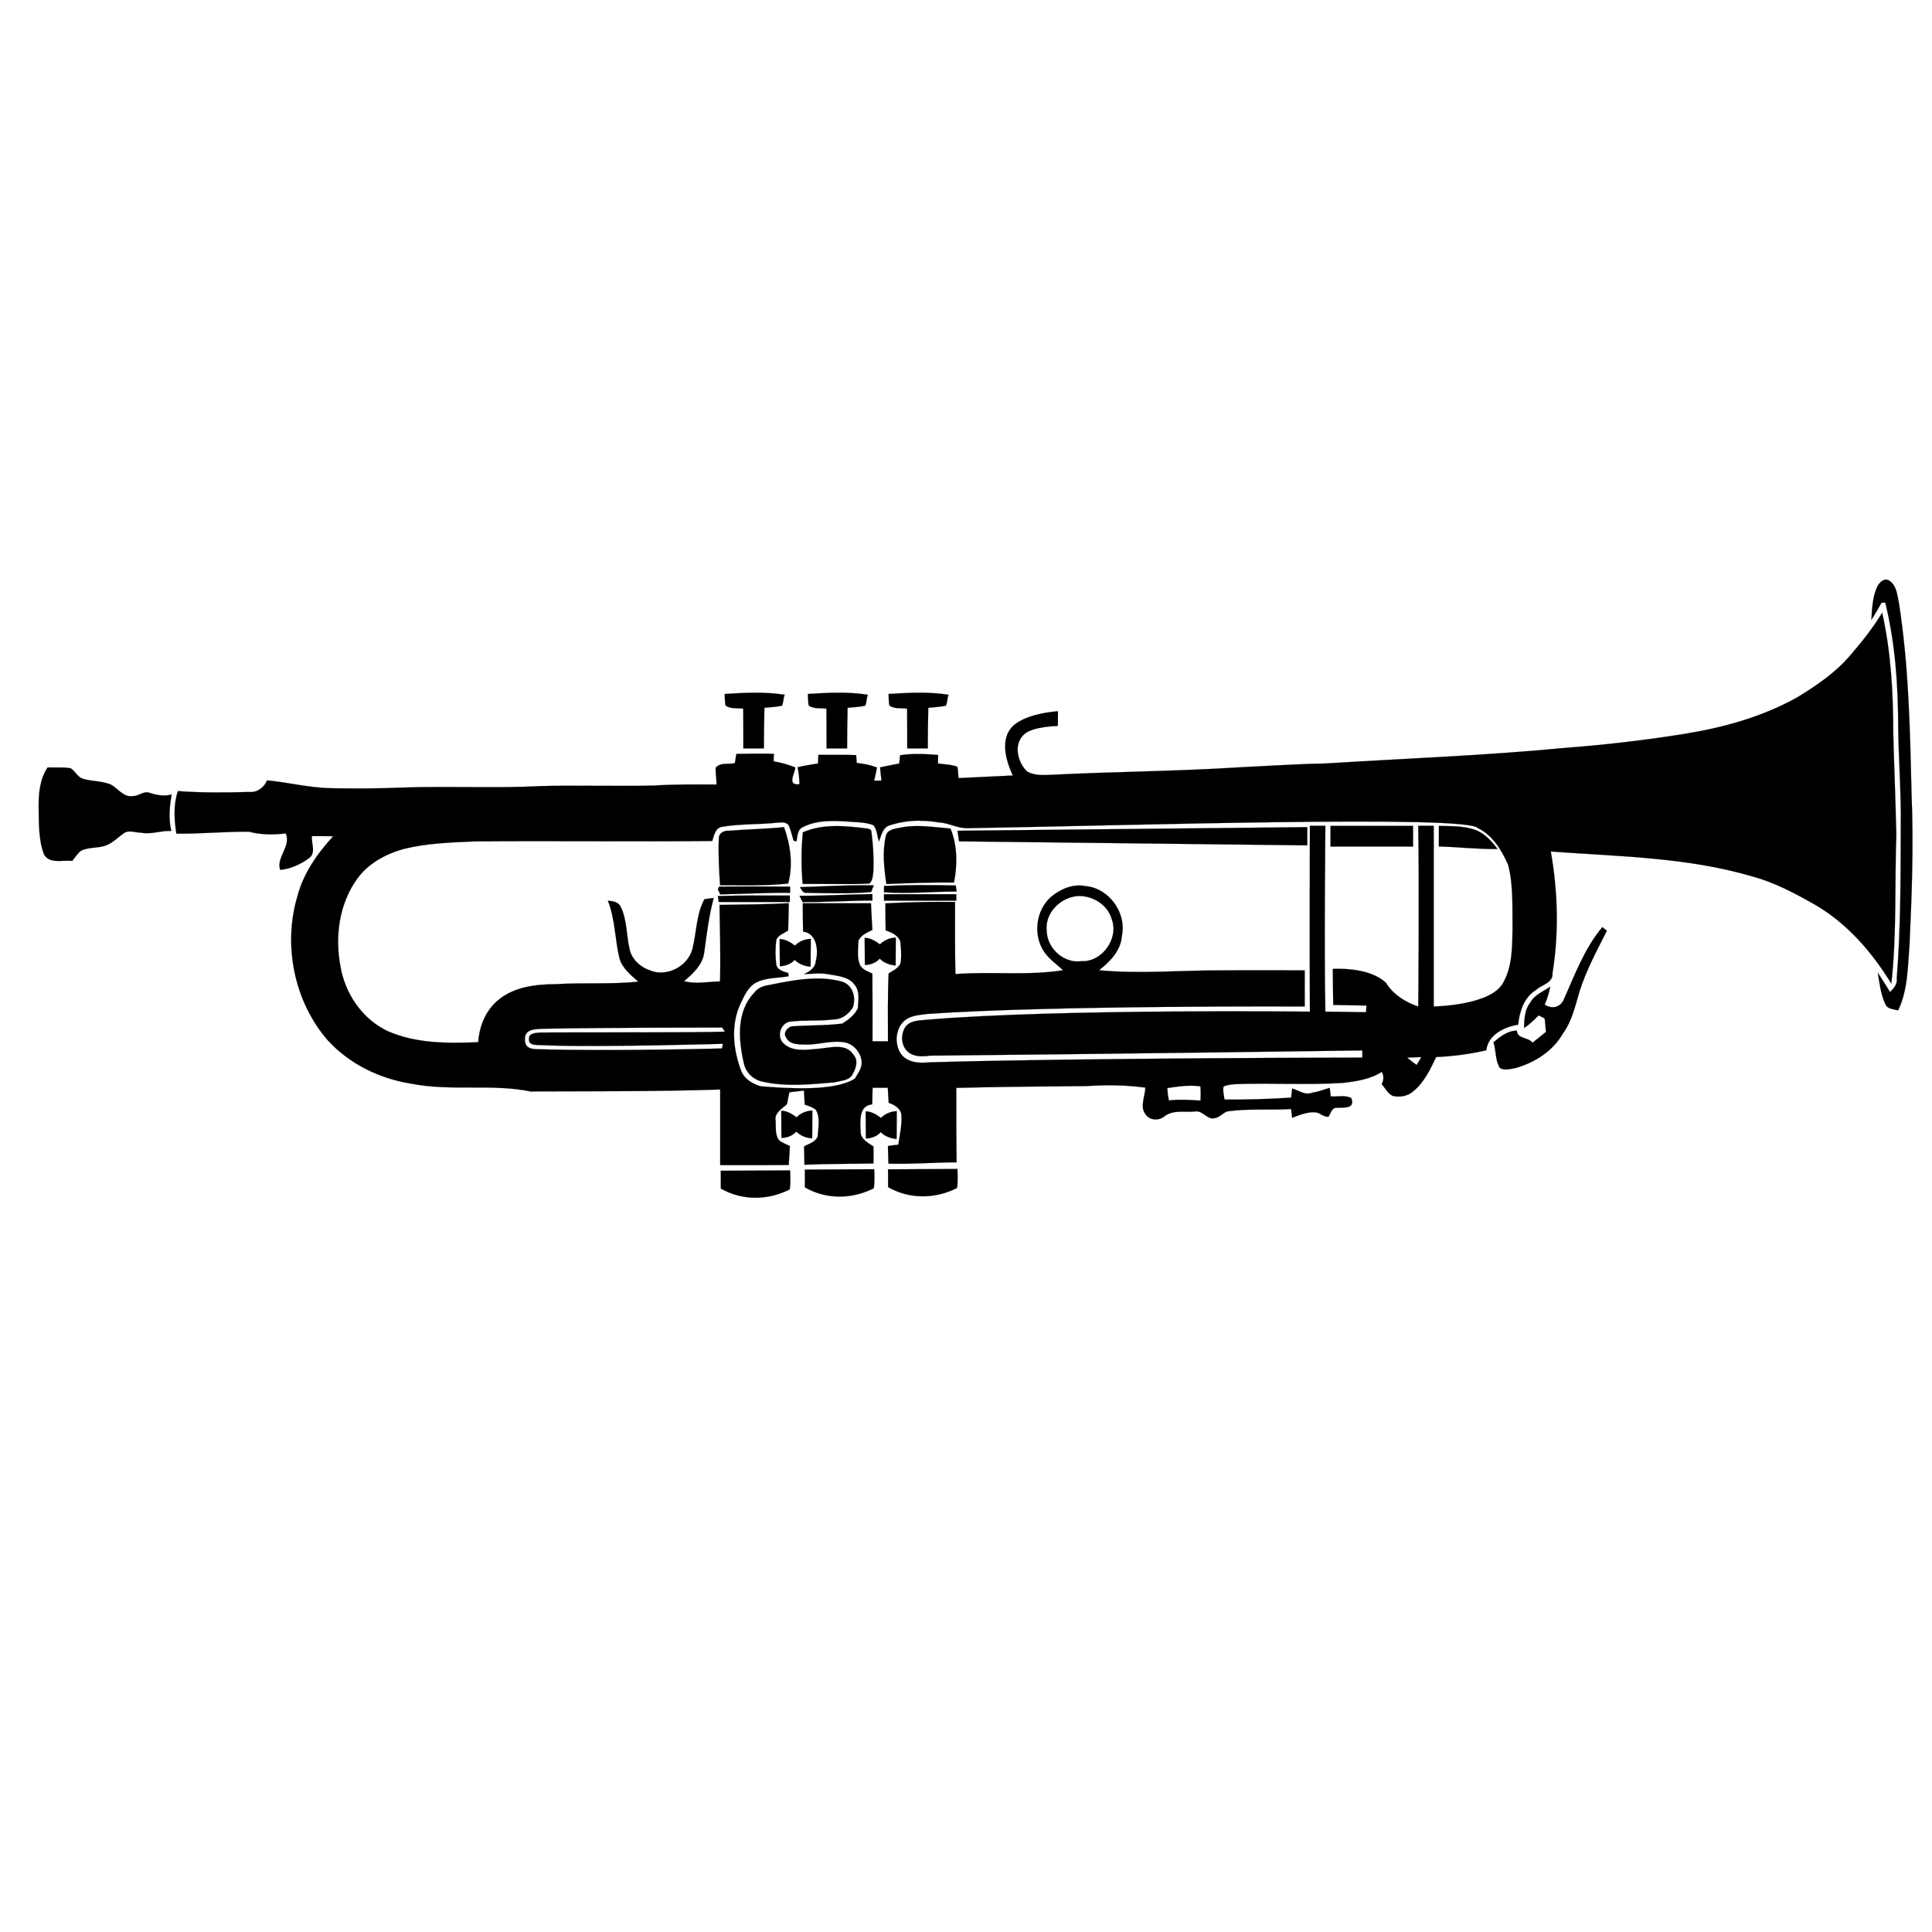 <svg xmlns:dc="http://purl.org/dc/elements/1.1/" xmlns:cc="http://creativecommons.org/ns#" xmlns:rdf="http://www.w3.org/1999/02/22-rdf-syntax-ns#" xmlns:svg="http://www.w3.org/2000/svg" xmlns="http://www.w3.org/2000/svg" xmlns:sodipodi="http://sodipodi.sourceforge.net/DTD/sodipodi-0.dtd" xmlns:inkscape="http://www.inkscape.org/namespaces/inkscape" viewBox="0 0 80 80" version="1.1" x="0px" y="0px"><path style="" d="m 78.088,24 c -0.139,0.007 -0.272,0.139 -0.337,0.259 -0.219,0.433 -0.23,0.935 -0.262,1.411 0.15,-0.23 0.283,-0.476 0.422,-0.711 0.037,0 0.118,-0.005 0.155,-0.005 0.406,1.662 0.529,3.371 0.534,5.076 0.011,1.389 0.128,2.778 0.107,4.167 -0.005,2.1 0,4.21 -0.166,6.305 0.037,0.24 -0.123,0.422 -0.278,0.577 -0.166,-0.272 -0.331,-0.54 -0.508,-0.801 0.075,0.433 0.118,0.887 0.31,1.293 0.08,0.219 0.353,0.214 0.534,0.267 0.406,-0.855 0.395,-1.806 0.47,-2.725 0.096,-2.057 0.171,-4.114 0.086,-6.176 -0.064,-2.655 -0.112,-5.327 -0.524,-7.961 -0.069,-0.321 -0.091,-0.743 -0.406,-0.935 -0.045,-0.031 -0.092,-0.042 -0.139,-0.04 z m -0.15,1.37 c -0.379,0.62 -0.823,1.191 -1.298,1.736 -0.604,0.727 -1.4,1.266 -2.201,1.758 -1.448,0.817 -3.077,1.266 -4.712,1.528 -1.651,0.267 -3.313,0.454 -4.98,0.582 -3.286,0.315 -6.582,0.433 -9.874,0.641 -1.197,0.021 -2.388,0.102 -3.58,0.16 -2.597,0.166 -5.199,0.176 -7.795,0.31 -0.321,0.016 -0.673,0.027 -0.962,-0.134 -0.224,-0.214 -0.37,-0.519 -0.395,-0.833 -0.023,-0.293 0.081,-0.568 0.31,-0.748 0.372,-0.292 1.352,-0.31 1.352,-0.31 l 0.005,-0.609 c 0,0 -1.477,0.084 -1.966,0.727 -0.414,0.544 -0.166,1.373 0.096,1.934 -0.748,0.037 -1.496,0.07 -2.249,0.107 -0.011,-0.155 -0.016,-0.315 -0.048,-0.47 -0.256,-0.096 -0.534,-0.096 -0.801,-0.134 0,-0.118 0,-0.235 0.005,-0.353 -0.524,-0.043 -1.053,-0.07 -1.576,0.011 -0.005,0.086 -0.027,0.256 -0.032,0.342 -0.267,0.053 -0.534,0.102 -0.796,0.16 0.016,0.182 0.037,0.363 0.059,0.545 -0.075,0.005 -0.23,0.005 -0.305,0.005 0.048,-0.182 0.085,-0.363 0.118,-0.545 -0.267,-0.102 -0.55,-0.16 -0.839,-0.187 -0.005,-0.107 -0.011,-0.214 -0.021,-0.326 -0.518,-0.016 -1.042,-0.011 -1.565,-0.011 -0.005,0.091 -0.011,0.267 -0.016,0.358 -0.283,0.043 -0.566,0.091 -0.844,0.155 0.043,0.235 0.075,0.47 0.075,0.705 -0.545,0.064 -0.176,-0.47 -0.171,-0.695 -0.289,-0.118 -0.588,-0.203 -0.898,-0.251 0,-0.107 0.005,-0.208 0.011,-0.315 -0.518,-0.011 -1.037,-0.005 -1.555,0.005 -0.021,0.123 -0.037,0.251 -0.059,0.379 -0.256,0.07 -0.62,-0.043 -0.801,0.203 0,0.23 0.037,0.454 0.043,0.684 -0.86,0 -1.72,-0.011 -2.575,0.043 -1.549,0.037 -3.099,-0.016 -4.648,0.021 -1.934,0.102 -3.868,-0.005 -5.802,0.064 -0.967,0.043 -1.939,0.043 -2.907,0.027 -0.908,-0.011 -1.785,-0.24 -2.682,-0.326 -0.118,0.294 -0.411,0.513 -0.737,0.481 -0.983,0.027 -1.972,0.037 -2.955,-0.037 -0.192,0.566 -0.155,1.175 -0.064,1.763 1.004,0.011 2.009,-0.091 3.013,-0.08 0.497,0.134 1.01,0.128 1.517,0.069 0.235,0.529 -0.411,1.004 -0.23,1.512 0.427,-0.043 0.844,-0.23 1.186,-0.481 0.315,-0.219 0.091,-0.609 0.128,-0.919 0.294,0 0.588,0 0.882,0.005 -0.663,0.716 -1.245,1.549 -1.491,2.511 -0.593,2.02 -0.123,4.338 1.261,5.936 0.892,0.978 2.137,1.587 3.435,1.795 1.64,0.331 3.329,-0.005 4.964,0.326 2.523,-0.01 5.278,0.005 7.854,-0.08 l 0,3.131 c 0.946,0 1.891,0.005 2.837,-0.005 0.021,-0.262 0.032,-0.524 0.048,-0.785 -0.155,-0.075 -0.326,-0.134 -0.459,-0.251 -0.155,-0.219 -0.118,-0.524 -0.128,-0.775 -0.08,-0.342 0.272,-0.518 0.47,-0.716 0.021,-0.123 0.069,-0.363 0.096,-0.486 0.198,-0.021 0.401,-0.043 0.604,-0.07 0.011,0.192 0.021,0.39 0.032,0.582 0.16,0.059 0.326,0.102 0.459,0.214 0.198,0.326 0.096,0.737 0.08,1.095 -0.08,0.246 -0.363,0.305 -0.566,0.422 0.005,0.251 0.011,0.502 0.016,0.759 0.956,-0.043 1.907,-0.032 2.858,-0.053 0.005,-0.235 0,-0.47 0,-0.705 -0.224,-0.144 -0.534,-0.305 -0.534,-0.609 -0.011,-0.411 -0.096,-1.079 0.481,-1.133 l 0.016,-0.689 0.63,0 c 0.011,0.208 0.021,0.417 0.037,0.625 0.224,0.075 0.481,0.219 0.524,0.476 0.037,0.422 -0.069,0.839 -0.123,1.256 -0.139,0.021 -0.299,0.032 -0.433,0.059 0.005,0.246 0.011,0.486 0.021,0.727 0.94,0.032 1.881,-0.053 2.821,-0.053 -0.011,-1.026 -0.016,-2.057 -0.011,-3.083 1.801,-0.048 3.596,-0.059 5.396,-0.075 0.812,-0.053 1.624,-0.048 2.431,0.064 -0.005,0.369 -0.251,0.807 0.027,1.127 0.182,0.24 0.54,0.246 0.764,0.064 0.363,-0.294 0.876,-0.15 1.298,-0.208 0.31,-0.027 0.476,0.369 0.801,0.278 0.192,-0.037 0.321,-0.214 0.508,-0.278 0.876,-0.123 1.763,-0.043 2.639,-0.096 l 0.043,0.363 c 0.326,-0.123 0.673,-0.272 1.026,-0.219 0.16,0.053 0.299,0.187 0.476,0.176 0.102,-0.134 0.128,-0.379 0.337,-0.369 0.262,-0.021 0.791,0.064 0.609,-0.406 -0.262,-0.139 -0.572,-0.043 -0.85,-0.07 -0.011,-0.086 -0.032,-0.262 -0.043,-0.353 -0.24,0.07 -0.47,0.166 -0.721,0.198 -0.299,0.128 -0.561,-0.096 -0.833,-0.171 -0.011,0.096 -0.032,0.283 -0.043,0.379 -0.919,0.059 -1.838,0.086 -2.757,0.08 -0.032,-0.176 -0.075,-0.358 -0.043,-0.54 0.166,-0.08 0.353,-0.086 0.534,-0.102 1.475,-0.048 2.955,0.043 4.429,-0.048 0.55,-0.07 1.117,-0.15 1.592,-0.459 0.091,0.16 0.085,0.347 -0.005,0.508 0.144,0.166 0.251,0.395 0.465,0.492 0.272,0.059 0.577,0.016 0.801,-0.16 0.47,-0.363 0.737,-0.919 0.988,-1.453 0.695,-0.027 1.394,-0.123 2.078,-0.278 0.069,-0.646 0.743,-0.967 1.32,-1.063 0.053,-0.545 0.24,-1.127 0.732,-1.432 0.24,-0.23 0.721,-0.283 0.689,-0.705 0.272,-1.667 0.219,-3.377 -0.07,-5.033 2.794,0.208 5.637,0.235 8.34,1.031 0.914,0.246 1.758,0.695 2.575,1.159 1.341,0.769 2.383,1.972 3.184,3.281 0.23,-2.046 0.134,-4.114 0.208,-6.166 -0.032,-1.405 -0.091,-2.81 -0.128,-4.216 0,-1.667 -0.096,-3.35 -0.459,-4.98 z m -46.689,3.314 c -0.415,0.001 -0.831,0.025 -1.242,0.052 0.011,0.16 0,0.326 0.037,0.481 0.214,0.15 0.497,0.091 0.732,0.128 0.005,0.55 0.005,1.095 0.005,1.646 l 0.85,0 c 0.005,-0.561 0.005,-1.122 0.021,-1.683 0.24,-0.027 0.486,-0.032 0.727,-0.086 0.069,-0.139 0.053,-0.31 0.112,-0.454 -0.411,-0.064 -0.827,-0.086 -1.242,-0.084 z m 3.445,0 c -0.415,0.001 -0.831,0.025 -1.242,0.052 0.011,0.16 0,0.326 0.037,0.481 0.214,0.15 0.497,0.091 0.732,0.128 0.005,0.55 0.005,1.095 0.005,1.646 l 0.85,0 c 0.005,-0.561 0.005,-1.122 0.021,-1.683 0.24,-0.027 0.486,-0.032 0.727,-0.086 0.069,-0.139 0.053,-0.31 0.112,-0.454 -0.411,-0.064 -0.827,-0.086 -1.242,-0.084 z m 3.341,0 c -0.415,0.001 -0.831,0.025 -1.242,0.052 0.011,0.16 0,0.326 0.037,0.481 0.214,0.15 0.497,0.091 0.732,0.128 0.005,0.55 0.005,1.095 0.005,1.646 l 0.85,0 c 0.005,-0.561 0.005,-1.122 0.021,-1.683 0.24,-0.027 0.486,-0.032 0.727,-0.086 0.069,-0.139 0.053,-0.31 0.112,-0.454 -0.411,-0.064 -0.827,-0.086 -1.242,-0.084 z M 1.974,31.777 c -0.331,0.481 -0.379,1.101 -0.374,1.672 0.016,0.641 -0.011,1.314 0.219,1.923 0.224,0.422 0.796,0.224 1.17,0.278 0.118,-0.139 0.214,-0.299 0.353,-0.417 0.337,-0.176 0.748,-0.091 1.095,-0.246 0.262,-0.112 0.454,-0.321 0.684,-0.481 0.208,-0.155 0.481,-0.027 0.716,-0.027 0.422,0.086 0.833,-0.096 1.256,-0.07 -0.118,-0.497 -0.075,-1.015 0.016,-1.512 -0.305,0.091 -0.625,0.027 -0.919,-0.069 C 5.954,32.738 5.746,32.968 5.511,32.963 5.1,33.032 4.886,32.631 4.565,32.476 4.207,32.338 3.812,32.354 3.443,32.252 3.214,32.183 3.123,31.937 2.93,31.814 2.615,31.755 2.289,31.793 1.974,31.777 z m 36.095,2.208 c 0.266,-1.6e-4 0.532,0.024 0.792,0.068 0.422,0.016 0.791,0.256 1.218,0.24 6.209,-0.098 20.766,-0.565 21.119,10e-4 0.604,0.278 0.995,0.928 1.252,1.521 0.219,0.85 0.166,1.736 0.182,2.602 -0.016,0.769 0,1.598 -0.395,2.287 -0.513,0.94 -2.869,0.972 -2.869,0.972 l 0,-7.48 -0.641,0 c 0.045,2.74 0,7.48 0,7.48 0,0 -0.901,-0.255 -1.33,-0.972 -0.714,-0.695 -2.209,-0.582 -2.209,-0.582 l 0.017,1.491 1.377,0.024 -0.017,0.276 -1.684,-0.023 c -0.057,-2.392 0,-7.694 0,-7.694 l -0.641,0 c 0,0 -0.017,4.963 0,7.694 0,0 -10.437,-0.122 -15.838,0.334 -0.446,0.047 -1.021,-8.1e-4 -1.051,0.788 0.073,0.84 0.875,0.742 1.147,0.7 5.997,-0.05 17.913,-0.216 17.913,-0.216 l 0,0.297 c 0,0 -11.857,0.015 -17.885,0.195 -0.165,-0.004 -1.376,0.234 -1.401,-0.987 0.085,-1.019 0.91,-0.944 1.246,-1.014 5.12,-0.363 15.655,-0.31 15.655,-0.31 l 0,-1.496 c 0,0 -2.233,-0.011 -3.473,0 -1.678,-0.005 -3.366,0.155 -5.044,-0.005 0.454,-0.358 0.908,-0.817 0.946,-1.427 0.203,-0.951 -0.534,-1.972 -1.501,-2.057 -0.524,-0.107 -1.053,0.123 -1.443,0.454 -0.625,0.556 -0.743,1.592 -0.267,2.276 0.208,0.305 0.518,0.508 0.775,0.753 -1.469,0.235 -2.971,0.043 -4.456,0.16 -0.027,-0.999 -0.016,-1.993 -0.016,-2.987 -0.962,-0.011 -1.923,0.005 -2.885,0.059 0,0.374 0.005,0.743 0.011,1.117 0.23,0.08 0.513,0.198 0.604,0.454 0.037,0.272 0.048,0.55 0.027,0.828 -0.027,0.262 -0.321,0.374 -0.508,0.502 -0.043,0.935 -0.027,1.87 -0.027,2.81 l -0.641,0 c 0,-0.935 0.005,-1.87 -0.005,-2.805 -0.198,-0.096 -0.443,-0.166 -0.529,-0.395 -0.112,-0.305 -0.059,-0.646 -0.048,-0.962 0.102,-0.246 0.363,-0.337 0.577,-0.449 -0.021,-0.369 -0.043,-0.737 -0.059,-1.106 l -2.821,0 c 0,0.39 0,0.78 0.011,1.175 0.572,0.064 0.646,0.785 0.524,1.229 -0.021,0.283 -0.262,0.422 -0.481,0.534 0.326,-0.016 0.663,-0.059 0.988,0 0.374,0.07 0.844,0.091 1.095,0.427 0.235,0.272 0.16,0.668 0.139,0.994 -0.134,0.272 -0.39,0.47 -0.641,0.625 -0.684,0.086 -1.373,0.064 -2.057,0.112 -0.203,0.011 -0.411,0.272 -0.272,0.459 0.155,0.326 0.55,0.283 0.855,0.299 0.55,0 1.101,-0.208 1.651,-0.075 0.347,0.107 0.604,0.446 0.625,0.796 0.016,0.262 -0.154,0.462 -0.282,0.687 -0.842,0.537 -2.739,0.411 -3.899,0.317 -0.338,-0.095 -0.68,-0.302 -0.809,-0.64 -0.338,-0.882 -0.437,-1.92 -0.021,-2.794 0.148,-0.311 0.305,-0.668 0.604,-0.839 0.408,-0.234 0.919,-0.198 1.384,-0.283 -0.005,-0.043 -0.011,-0.086 -0.016,-0.134 -0.187,-0.053 -0.449,-0.118 -0.497,-0.347 -0.043,-0.342 -0.043,-0.684 0,-1.026 0.08,-0.203 0.326,-0.267 0.492,-0.39 0.011,-0.379 0.021,-0.753 0.027,-1.127 -0.956,0.053 -1.913,0.053 -2.869,0.07 0.016,1.053 0.048,2.11 0.021,3.168 -0.497,0.011 -1.004,0.123 -1.491,-0.011 0.369,-0.31 0.759,-0.663 0.833,-1.165 0.102,-0.764 0.198,-1.533 0.395,-2.281 -0.134,0.016 -0.256,0.037 -0.385,0.053 -0.342,0.641 -0.321,1.378 -0.497,2.068 -0.192,0.721 -1.085,1.181 -1.779,0.871 -0.39,-0.139 -0.737,-0.459 -0.823,-0.876 -0.134,-0.572 -0.102,-1.197 -0.358,-1.736 -0.096,-0.214 -0.337,-0.256 -0.54,-0.262 0.31,0.769 0.289,1.608 0.486,2.404 0.128,0.406 0.47,0.673 0.775,0.946 -1.127,0.118 -2.265,0.032 -3.393,0.102 -0.871,0.005 -1.822,0.112 -2.49,0.732 -0.47,0.427 -0.7,1.047 -0.748,1.672 -1.261,0.053 -2.581,0.059 -3.761,-0.465 -1.037,-0.497 -1.747,-1.539 -1.939,-2.661 -0.24,-1.245 -0.059,-2.613 0.7,-3.655 0.459,-0.63 1.186,-1.02 1.929,-1.224 0.962,-0.235 1.955,-0.267 2.944,-0.31 3.27,-0.027 6.545,0.016 9.82,-0.016 0.069,-0.208 0.118,-0.524 0.379,-0.582 0.759,-0.139 1.533,-0.091 2.303,-0.176 0.16,-0.011 0.385,-0.048 0.486,0.118 0.085,0.198 0.139,0.411 0.198,0.62 0.037,0.016 0.08,0.027 0.118,0.037 0.048,-0.187 0.032,-0.459 0.23,-0.572 0.598,-0.326 1.309,-0.289 1.961,-0.246 0.331,0.027 0.679,0.021 0.994,0.144 0.16,0.187 0.16,0.454 0.23,0.679 0.096,-0.224 0.139,-0.524 0.379,-0.646 0.417,-0.15 0.86,-0.217 1.302,-0.218 z m 17.024,0.212 0,0.855 3.419,0 0,-0.855 -3.419,0 z m 4.488,0 0,0.855 c 0.807,0.016 1.614,0.118 2.426,0.102 -0.235,-0.321 -0.518,-0.63 -0.892,-0.78 -0.486,-0.182 -1.02,-0.16 -1.533,-0.176 z m -21.656,0.008 c -0.216,0.003 -0.431,0.022 -0.645,0.067 -0.214,0.043 -0.518,0.064 -0.593,0.321 -0.16,0.657 -0.08,1.352 0.016,2.014 0.935,-0.043 1.865,-0.07 2.8,-0.064 0.144,-0.737 0.144,-1.528 -0.144,-2.233 -0.478,-0.04 -0.958,-0.111 -1.433,-0.104 z m -3.359,0.001 c -0.451,0.007 -0.898,0.073 -1.32,0.258 -0.075,0.711 -0.069,1.427 -0.011,2.137 0.924,-0.011 1.849,0.032 2.773,-0.016 0.144,-0.155 0.139,-0.379 0.16,-0.577 0.016,-0.524 -0.016,-1.047 -0.085,-1.565 0.005,-0.091 -0.091,-0.123 -0.171,-0.134 -0.441,-0.056 -0.896,-0.11 -1.346,-0.103 z m -2.1,0.044 c -0.759,0.08 -1.523,0.086 -2.281,0.15 -0.171,-0.021 -0.406,0.08 -0.417,0.278 -0.032,0.657 0.005,1.32 0.048,1.977 0.94,0 1.886,0.032 2.821,-0.07 0.208,-0.769 0.096,-1.592 -0.171,-2.335 z m 21.665,0 -14.484,0.15 0.064,0.438 14.42,0.166 0,-0.753 z m -16.042,2.399 c -0.495,0.002 -0.988,0.013 -1.483,0.037 l 0,0.262 c 0.999,0.07 1.998,-0.032 3.003,-0.032 -0.011,-0.086 -0.021,-0.166 -0.032,-0.251 -0.497,-0.011 -0.993,-0.018 -1.488,-0.016 z m -2.292,0.007 c -0.892,-0.002 -1.781,0.051 -2.674,0.079 0.069,0.102 0.123,0.256 0.272,0.235 0.892,0.016 1.785,0.043 2.677,-0.032 l 0.107,-0.278 c -0.128,-0.003 -0.255,-0.004 -0.382,-0.004 z m -4.547,0.049 c -0.49,0 -0.98,0.003 -1.472,0.008 -0.011,0.032 -0.043,0.086 -0.053,0.118 0.032,0.07 0.064,0.134 0.102,0.203 0.962,-0.016 1.929,-0.075 2.89,-0.064 l 0,-0.256 c -0.489,-0.005 -0.977,-0.008 -1.467,-0.008 z m 4.875,0.318 c -1.004,0.011 -2.009,0.075 -3.019,0.069 0.043,0.091 0.085,0.176 0.128,0.262 0.967,0.005 1.929,-0.064 2.89,-0.064 l 0,-0.267 z m 0.481,0.005 0,0.267 2.992,0 0,-0.267 -2.992,0 z m -5.391,0.052 c -0.497,0.001 -0.994,0.007 -1.491,0.023 0.011,0.08 0.027,0.16 0.037,0.246 l 2.944,0 0,-0.267 c -0.497,0 -0.994,-0.003 -1.491,-10e-4 z m 13.479,0.021 c 0.591,0.004 1.182,0.383 1.342,0.963 0.299,0.801 -0.401,1.779 -1.256,1.736 -0.716,0.107 -1.411,-0.518 -1.437,-1.229 -0.096,-0.764 0.566,-1.416 1.293,-1.469 0.019,-6.7e-4 0.038,-10e-4 0.057,-10e-4 z m 21.656,1.289 c -0.753,0.892 -1.149,2.009 -1.624,3.056 -0.176,0.299 -0.502,0.326 -0.764,0.155 0.102,-0.24 0.182,-0.492 0.23,-0.748 -0.283,0.203 -0.652,0.337 -0.823,0.657 -0.24,0.299 -0.251,0.695 -0.262,1.058 0.224,-0.144 0.417,-0.331 0.604,-0.524 0.08,0.043 0.166,0.086 0.251,0.128 0.016,0.182 0.037,0.369 0.053,0.556 -0.187,0.15 -0.374,0.299 -0.556,0.449 -0.176,-0.24 -0.641,-0.15 -0.646,-0.502 -0.39,0.005 -0.695,0.251 -0.972,0.486 0.118,0.347 0.064,0.743 0.267,1.063 0.208,0.118 0.459,0.032 0.673,-0.005 0.785,-0.23 1.523,-0.7 1.934,-1.421 0.379,-0.518 0.513,-1.154 0.695,-1.763 0.278,-0.871 0.716,-1.678 1.127,-2.495 -0.064,-0.048 -0.128,-0.102 -0.187,-0.15 z M 37.075,38.826 c -0.074,0.002 -0.388,0.024 -0.638,0.279 -0.396,-0.309 -0.633,-0.266 -0.633,-0.266 l 0.008,1.117 c 0,0 0.364,0.017 0.617,-0.262 0.258,0.273 0.657,0.283 0.657,0.283 l 0.007,-1.151 c 0,0 -0.007,-2.4e-4 -0.017,0 z m -3.52,0.051 c -0.074,0.002 -0.388,0.024 -0.638,0.279 -0.396,-0.309 -0.634,-0.266 -0.634,-0.266 l 0.009,1.117 c 0,0 0.362,0.017 0.616,-0.262 0.258,0.273 0.657,0.282 0.657,0.282 l 0.007,-1.15 c 0,0 -0.005,-2.4e-4 -0.016,0 z m 0.18,1.643 c -0.628,0.013 -1.258,0.141 -1.869,0.264 -0.24,0.032 -0.492,0.118 -0.636,0.326 -0.743,0.764 -0.652,1.939 -0.433,2.896 0.075,0.401 0.389,0.692 0.751,0.776 0.983,0.23 2.006,0.12 3.016,0.035 0.246,-0.07 0.518,-0.063 0.695,-0.26 0.166,-0.267 0.321,-0.63 0.064,-0.903 -0.305,-0.465 -0.951,-0.267 -1.405,-0.23 -0.492,0.043 -1.111,0.155 -1.491,-0.235 -0.267,-0.278 -0.112,-0.801 0.262,-0.882 0.604,-0.08 1.224,-0.016 1.833,-0.096 0.337,0.005 0.62,-0.224 0.791,-0.492 0.144,-0.406 0.005,-0.935 -0.454,-1.074 -0.371,-0.1 -0.747,-0.133 -1.123,-0.126 z m -3.835,2.028 0.122,0.17 c -1.244,0.045 -5.958,0.025 -7.272,0.035 -0.172,0.016 -0.872,-0.065 -0.844,0.24 -0.054,0.358 0.385,0.259 0.871,0.297 2.116,0.077 7.155,-0.068 7.155,-0.068 l -0.032,0.192 c 0,0 -4.512,0.125 -7.73,0.029 -0.224,-0.021 -0.445,-0.065 -0.434,-0.433 -0.004,-0.454 0.566,-0.393 0.871,-0.414 2.431,-0.048 7.293,-0.048 7.293,-0.048 z m 28.953,1.224 c -0.059,0.107 -0.123,0.219 -0.192,0.326 -0.139,-0.096 -0.272,-0.198 -0.395,-0.305 0.144,-0.005 0.443,-0.016 0.588,-0.021 z m -9.576,1.185 c 0.143,-0.001 0.285,0.006 0.429,0.028 0.016,0.198 0.016,0.39 0.005,0.588 -0.433,-0.027 -0.871,-0.059 -1.309,-0.005 -0.037,-0.171 -0.059,-0.342 -0.064,-0.513 0.312,-0.048 0.625,-0.095 0.939,-0.098 z m -15.656,1.03 c -0.074,0.002 -0.388,0.024 -0.638,0.279 -0.396,-0.309 -0.633,-0.267 -0.633,-0.267 l 0.008,1.118 c 0,0 0.364,0.017 0.617,-0.262 0.258,0.273 0.656,0.282 0.656,0.282 l 0.007,-1.15 c 0,0 -0.005,-2.3e-4 -0.016,0 z m 3.496,0.025 c -0.074,0.002 -0.388,0.024 -0.638,0.279 C 36.084,45.981 35.846,46.023 35.846,46.023 l 0.008,1.118 c 0,0 0.364,0.017 0.617,-0.262 0.258,0.273 0.656,0.282 0.656,0.282 l 0.007,-1.15 c 0,0 -0.005,-2.4e-4 -0.016,0 z m 2.527,2.392 -2.874,0.016 c 0,0 0.008,-0.008 0.005,0.737 0.892,0.508 1.945,0.492 2.853,0.037 0.048,-0.256 0.016,-0.791 0.016,-0.791 z m -3.446,0.011 -2.874,0.016 c 0,0 0.008,-0.008 0.005,0.737 0.892,0.508 1.945,0.492 2.853,0.037 0.048,-0.256 0.016,-0.791 0.016,-0.791 z m -3.482,0.048 -2.874,0.016 c 0,0 0.008,-0.008 0.005,0.737 0.892,0.508 1.945,0.492 2.853,0.037 0.048,-0.256 0.016,-0.791 0.016,-0.791 z" fill="#000000" stroke="#000000" stroke-width="0.005"></path></svg>